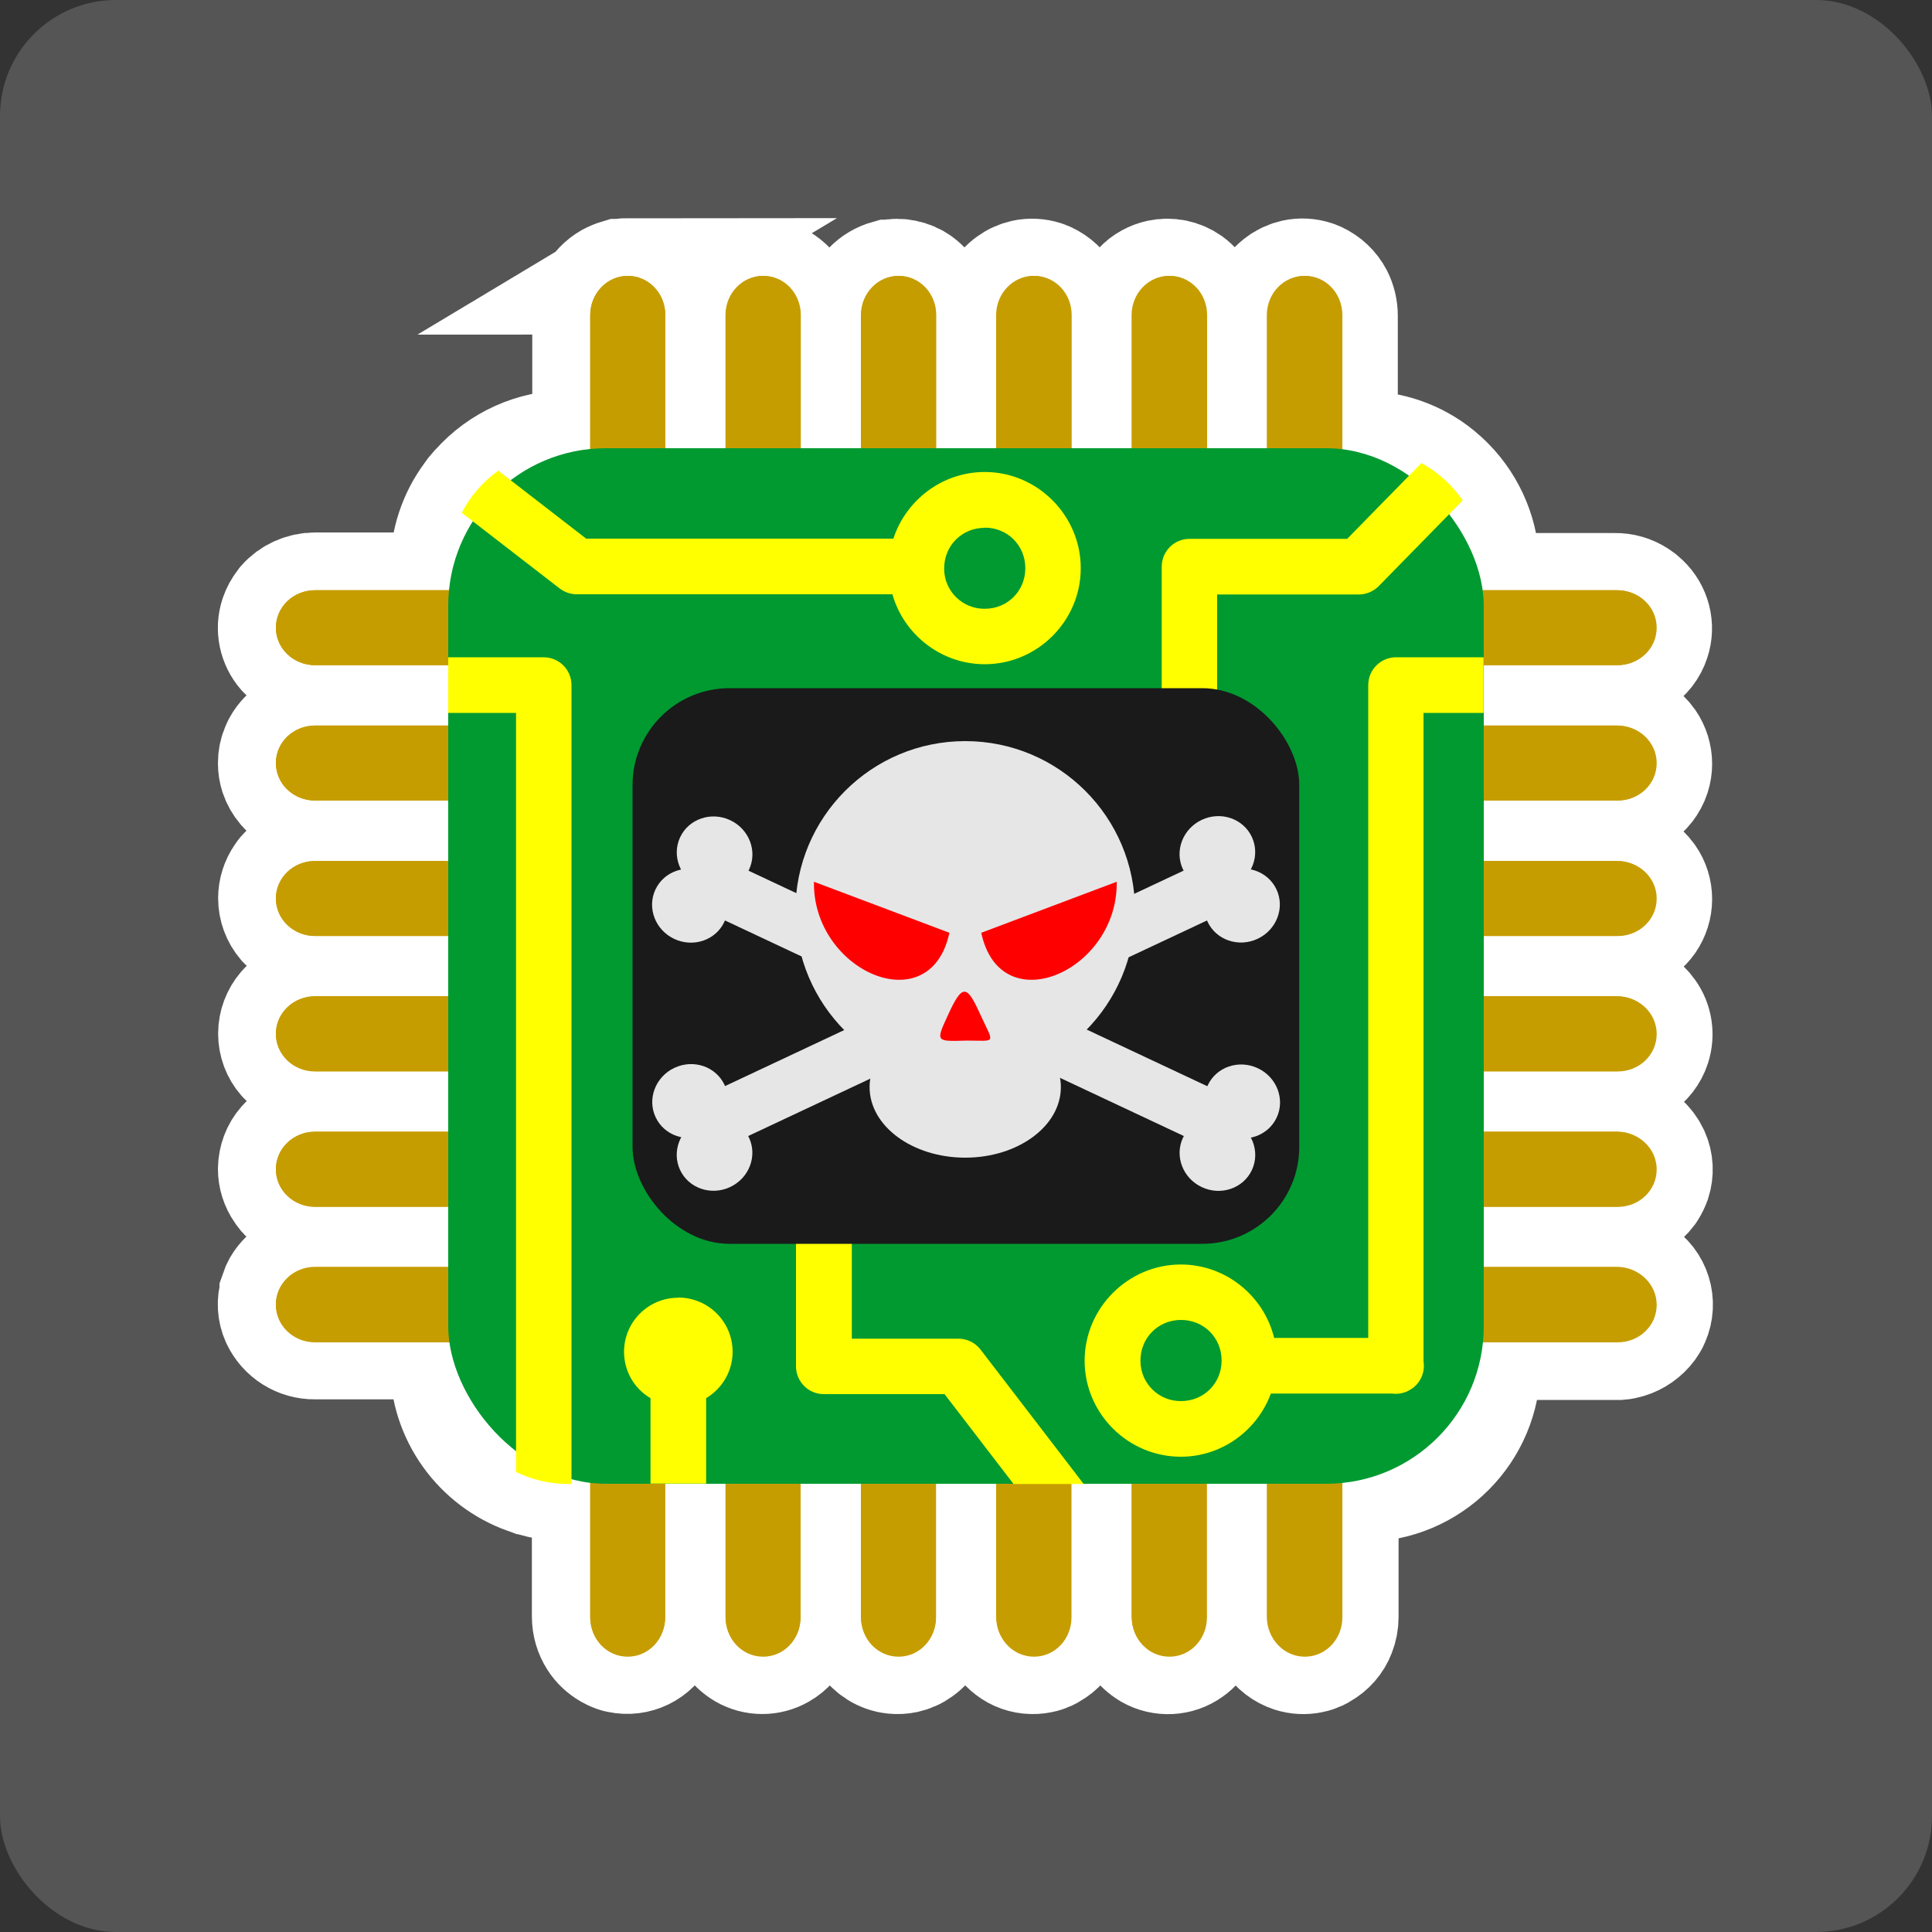 <?xml version="1.0" encoding="UTF-8"?>
<svg xmlns="http://www.w3.org/2000/svg" width="100" height="100" viewBox="0 0 100 100">
  <rect x="0" y="0" width="100" height="100" fill="#333333" stroke="none"/>
  <g id="Hintergrund">
    <rect id="Hintergrund-2" data-name="Hintergrund" x="0" width="100" height="100" rx="6" ry="6" fill="#555556"/>
  </g>
  <g id="Solokiller">
    <g id="Saboteur">
      <path d="M32.49,14.29c-.13,0-.26.02-.39.04h-.05c-.17.05-.33.12-.48.2-.33.19-.6.47-.78.82h0c-.16.3-.24.63-.24.97v6.88h-1.15c-1.77,0-3.46.76-4.64,2.09l-.06.06c-.07.08-.13.16-.2.24l-.1.14c-.79,1.06-1.21,2.35-1.21,3.68v1.15h-6.88c-.6,0-1.17.25-1.57.7h0s-.03.04-.05.07c-.14.18-.25.38-.32.59-.21.63-.06,1.32.37,1.81.4.45.97.71,1.57.7h6.88v3.13h-6.88c-.6,0-1.18.25-1.57.7-.12.14-.23.3-.3.48h0c-.11.24-.16.5-.16.76h0c0,.2.03.39.09.58h0c.08.24.21.46.37.65.39.45.97.71,1.57.7h6.88v3.13h-6.88c-.6,0-1.17.25-1.57.7h0s-.08.1-.11.15h0c-.22.32-.34.7-.34,1.08,0,.45.16.89.46,1.24.4.45.97.71,1.57.7h6.88v3.13h-6.88c-.6,0-1.18.25-1.57.7-.29.34-.46.78-.46,1.24,0,.45.16.89.46,1.23.4.45.97.71,1.57.7h6.88v3.13h-6.88c-.6,0-1.17.25-1.57.7-.3.34-.46.78-.47,1.24,0,.39.12.76.34,1.08h0c.04.05.07.1.11.15h0s.09.09.13.14h0c.39.37.9.57,1.44.57h6.88v3.13h-6.88c-.73,0-1.42.38-1.79,1.01-.06.11-.11.22-.15.34h0v.04c-.14.43-.11.89.07,1.29h0c.34.73,1.07,1.19,1.87,1.18h6.88v1.15c0,2.69,1.71,4.97,4.1,5.83.02,0,.04.01.06.02.42.15.85.25,1.31.31h.04s.27.03.27.03h.08s.34.01.34.01h1.15v6.89c0,.42.12.81.33,1.14h0c.17.27.41.49.68.65h0c.11.06.22.12.34.16h0c.06.02.12.04.19.05h0c.85.18,1.71-.24,2.09-1.02.15-.3.23-.63.23-.97v-6.89h3.13v6.89c0,.42.12.81.33,1.14h0c.17.27.41.49.68.65.57.33,1.28.33,1.85,0,.39-.22.69-.57.86-.99.1-.25.15-.52.15-.79v-6.89h3.13v6.89c0,.4.12.8.33,1.14h0c.31.49.83.82,1.41.88.2.02.4.01.59-.03h0c.13-.03.25-.07.36-.12h0c.12-.05.22-.11.33-.19h0c.26-.18.48-.43.62-.72.15-.3.23-.63.23-.97v-6.89h3.13v6.89h0c0,.42.12.81.33,1.14h0c.21.32.5.58.85.74.36.16.76.2,1.15.12h0c.06-.01.13-.03.19-.05h0c.12-.04.24-.09.34-.16h0c.39-.22.7-.57.86-.99.1-.25.15-.52.15-.79v-6.89h3.13v6.89c0,.42.12.81.33,1.14h0c.17.27.41.49.68.65.63.36,1.42.32,2.01-.1h0c.26-.18.47-.43.62-.72.15-.3.23-.63.23-.97h0v-6.88h3.13v6.88c0,.4.11.8.33,1.14h0c.24.38.61.66,1.03.8.31.1.65.12.97.05h0c.06-.01.13-.03.19-.05h0c.12-.04.24-.09.34-.16h0c.39-.22.7-.57.86-.99.1-.25.15-.52.15-.79v-6.88h1.15c3.44,0,6.2-2.77,6.2-6.2v-1.15h6.88c.07,0,.14,0,.21,0h0c.14-.01.27-.04.4-.08h0c.43-.13.81-.4,1.08-.76h0c.07-.1.14-.21.19-.33h0c.38-.86.07-1.87-.74-2.36-.34-.22-.73-.33-1.14-.33h-6.89v-3.13h6.89c.2,0,.41-.03.6-.09l.07-.02.12-.04h0c.12-.05.24-.11.34-.18h0c.21-.14.4-.32.55-.52l.04-.06c.09-.14.16-.29.22-.45.14-.44.12-.91-.07-1.33-.24-.53-.7-.94-1.27-1.09-.2-.06-.4-.09-.61-.09h-6.89v-3.13h6.89c.07,0,.14,0,.21-.01h0c.33-.03.65-.14.93-.32.38-.24.66-.6.8-1.03.18-.56.09-1.18-.26-1.66-.3-.43-.76-.72-1.28-.81-.14-.03-.27-.04-.41-.04h-6.89v-3.13h6.89c.2,0,.41-.03.6-.09l.07-.02.12-.04h0c.36-.15.67-.39.89-.7.22-.32.34-.7.34-1.08,0-.39-.12-.77-.34-1.08h0c-.07-.1-.16-.2-.25-.29h0c-.09-.09-.19-.17-.3-.24h0c-.28-.18-.6-.29-.93-.32-.07,0-.14-.01-.21-.01h-6.89v-3.13h6.89c.07,0,.14,0,.21-.01h0c.33-.03.65-.14.93-.32.38-.24.66-.6.8-1.03.06-.19.09-.38.09-.57h0c0-.39-.12-.77-.34-1.09-.3-.43-.76-.72-1.28-.81-.14-.03-.27-.04-.41-.04h-6.88v-3.13h6.88c.2,0,.41-.03.6-.09l.07-.02.12-.04h0c.12-.05.24-.11.34-.18h0c.38-.24.66-.6.8-1.03.23-.69.03-1.45-.5-1.95h0c-.09-.09-.19-.17-.3-.24h0c-.34-.22-.73-.34-1.14-.33h-6.89v-1.15c0-1.63-.64-3.2-1.78-4.36l-.11-.11c-.09-.09-.18-.17-.28-.25l-.11-.1c-.29-.24-.6-.45-.93-.63-.91-.5-1.94-.76-2.98-.76h-1.15v-6.89c0-.34-.08-.67-.23-.97h0c-.21-.4-.54-.71-.95-.9-.06-.03-.12-.05-.18-.07h0c-.31-.1-.65-.12-.97-.05h0c-.13.03-.25.07-.36.12h0c-.06.03-.11.05-.17.09h0c-.06.03-.11.06-.16.1h0c-.26.18-.48.43-.62.72h0c-.15.3-.23.63-.23.97v6.88h-3.13v-6.88c0-.34-.08-.67-.23-.97h0c-.15-.28-.36-.53-.62-.72h0c-.43-.3-.96-.41-1.47-.3-.19.04-.37.11-.53.2h0c-.17.09-.32.21-.45.35-.13.14-.24.3-.33.47h0c-.15.3-.23.63-.23.97v6.88h-3.13v-6.88c0-.34-.08-.67-.23-.97-.21-.4-.54-.71-.95-.9-.06-.03-.12-.05-.18-.07h0c-.31-.1-.65-.12-.97-.05h0c-.13.03-.25.07-.36.12h0c-.12.05-.22.11-.33.19h0c-.26.18-.48.43-.62.72h0c-.15.3-.23.63-.23.97v6.88h-3.13v-6.88c0-.34-.08-.67-.23-.97h0c-.15-.28-.36-.53-.62-.72h0c-.21-.15-.44-.25-.69-.3h0c-.26-.06-.52-.06-.78,0h-.05c-.36.1-.68.29-.93.55-.13.14-.24.3-.33.47h0c-.15.3-.23.63-.23.97v6.88h-3.13v-6.88c0-.34-.08-.67-.23-.97-.18-.34-.45-.62-.78-.82-.63-.36-1.42-.32-2.01.1h0c-.26.19-.47.43-.62.72h0c-.16.3-.23.63-.23.97v6.88h-3.13v-6.88c0-.34-.08-.67-.23-.97-.15-.28-.36-.53-.62-.72h0c-.05-.04-.1-.07-.16-.1h0c-.28-.16-.6-.25-.92-.25Z" fill="#fff" stroke="#fff" stroke-linecap="round" stroke-miterlimit="15.12" stroke-width="6"/>
      <g>
        <g>
          <path d="M32.49,14.28h0c1.07,0,1.94.91,1.94,2.03v67.37c0,1.12-.87,2.03-1.94,2.03h0c-1.07,0-1.94-.91-1.94-2.03V16.31c0-1.12.87-2.03,1.94-2.03Z" fill="#c69d01"/>
          <path d="M67.51,14.28h0c1.07,0,1.94.91,1.94,2.03v67.37c0,1.12-.87,2.03-1.94,2.03h0c-1.07,0-1.94-.91-1.94-2.03V16.31c0-1.12.87-2.03,1.94-2.03Z" fill="#c69d01"/>
          <path d="M53.5,14.28h0c1.07,0,1.94.91,1.94,2.03v67.37c0,1.12-.87,2.03-1.94,2.03h0c-1.07,0-1.94-.91-1.94-2.03V16.31c0-1.12.87-2.03,1.94-2.03Z" fill="#c69d01"/>
          <path d="M46.5,14.28h0c1.07,0,1.94.91,1.94,2.03v67.37c0,1.12-.87,2.03-1.94,2.03h0c-1.07,0-1.94-.91-1.94-2.03V16.31c0-1.12.87-2.03,1.94-2.03Z" fill="#c69d01"/>
          <path d="M39.49,14.28h0c1.07,0,1.94.91,1.94,2.03v67.37c0,1.12-.87,2.03-1.94,2.03h0c-1.07,0-1.94-.91-1.94-2.03V16.31c0-1.12.87-2.03,1.94-2.03Z" fill="#c69d01"/>
          <path d="M60.51,14.28h0c1.07,0,1.94.91,1.94,2.03v67.37c0,1.12-.87,2.03-1.94,2.03h0c-1.07,0-1.94-.91-1.94-2.03V16.31c0-1.12.87-2.03,1.94-2.03Z" fill="#c69d01"/>
          <path d="M85.72,32.49h0c0,1.07-.91,1.94-2.03,1.94H16.31c-1.12,0-2.03-.87-2.03-1.94h0c0-1.07.91-1.94,2.03-1.94h67.37c1.12,0,2.03.87,2.03,1.94Z" fill="#c69d01"/>
          <path d="M85.72,67.51h0c0,1.07-.91,1.94-2.03,1.94H16.31c-1.12,0-2.03-.87-2.03-1.94h0c0-1.07.91-1.94,2.03-1.94h67.37c1.12,0,2.03.87,2.03,1.94Z" fill="#c69d01"/>
          <path d="M85.72,53.5h0c0,1.07-.91,1.94-2.03,1.94H16.31c-1.12,0-2.03-.87-2.03-1.94h0c0-1.07.91-1.94,2.03-1.94h67.37c1.12,0,2.03.87,2.03,1.94Z" fill="#c69d01"/>
          <path d="M85.72,46.5h0c0,1.07-.91,1.94-2.03,1.94H16.31c-1.12,0-2.03-.87-2.03-1.94h0c0-1.07.91-1.94,2.03-1.94h67.37c1.12,0,2.03.87,2.03,1.94Z" fill="#c69d01"/>
          <path d="M85.72,39.49h0c0,1.07-.91,1.94-2.03,1.94H16.31c-1.12,0-2.03-.87-2.03-1.94h0c0-1.07.91-1.94,2.03-1.94h67.37c1.12,0,2.03.87,2.03,1.94Z" fill="#c69d01"/>
          <path d="M85.72,60.51h0c0,1.07-.91,1.94-2.03,1.94H16.31c-1.12,0-2.03-.87-2.03-1.94h0c0-1.07.91-1.94,2.03-1.94h67.37c1.12,0,2.03.87,2.03,1.94Z" fill="#c69d01"/>
          <path d="M32.49,14.28c-1.07,0-1.94.91-1.94,2.03v14.24h-14.24c-1.13,0-2.03.86-2.03,1.94s.91,1.94,2.03,1.94h14.24v3.13h-14.24c-1.13,0-2.03.86-2.03,1.94s.91,1.94,2.03,1.94h14.24v3.13h-14.24c-1.13,0-2.03.86-2.03,1.94s.91,1.94,2.03,1.94h14.24v3.13h-14.24c-1.13,0-2.03.86-2.03,1.94s.91,1.94,2.03,1.94h14.24v3.13h-14.24c-1.13,0-2.03.86-2.03,1.94s.91,1.94,2.03,1.94h14.24v3.13h-14.24c-1.13,0-2.03.86-2.03,1.94s.91,1.94,2.03,1.94h14.24v14.24c0,1.13.86,2.03,1.94,2.03s1.94-.91,1.94-2.03v-14.24h3.13v14.24c0,1.13.86,2.03,1.94,2.03s1.94-.91,1.94-2.03v-14.24h3.13v14.24c0,1.13.86,2.03,1.94,2.03s1.94-.91,1.94-2.03v-14.24h3.13v14.24c0,1.13.86,2.03,1.94,2.03s1.94-.91,1.94-2.03v-14.24h3.13v14.24c0,1.13.86,2.03,1.94,2.03s1.94-.91,1.94-2.03v-14.24h3.13v14.24c0,1.13.86,2.03,1.94,2.03s1.94-.91,1.94-2.03v-14.24h14.24c1.13,0,2.03-.86,2.03-1.94s-.91-1.94-2.03-1.94h-14.24v-3.13h14.24c1.13,0,2.03-.86,2.03-1.94s-.91-1.94-2.03-1.94h-14.24v-3.13h14.24c1.13,0,2.03-.86,2.03-1.94s-.91-1.94-2.03-1.94h-14.24v-3.13h14.24c1.13,0,2.03-.86,2.03-1.94s-.91-1.94-2.03-1.94h-14.24v-3.13h14.24c1.13,0,2.03-.86,2.03-1.94s-.91-1.94-2.03-1.94h-14.24v-3.13h14.24c1.13,0,2.03-.86,2.03-1.94s-.91-1.94-2.03-1.94h-14.24v-14.24c0-1.13-.86-2.03-1.93-2.03s-1.94.91-1.94,2.03v14.24h-3.13v-14.24c0-1.13-.86-2.03-1.94-2.03s-1.94.91-1.94,2.03v14.24h-3.13v-14.24c0-1.13-.86-2.03-1.94-2.03-1.07,0-1.94.91-1.94,2.03v14.24h-3.13v-14.24c0-1.13-.86-2.03-1.94-2.03s-1.94.91-1.94,2.03v14.24h-3.13v-14.24c0-1.13-.86-2.03-1.94-2.03s-1.94.91-1.94,2.03v14.24h-3.13v-14.24c0-1.13-.86-2.03-1.94-2.03h0ZM34.42,34.42h3.13v3.13h-3.13v-3.13ZM41.43,34.42h3.13v3.13h-3.13v-3.13ZM48.43,34.42h3.13v3.13h-3.13v-3.13ZM55.44,34.42h3.13v3.13h-3.13v-3.13ZM62.44,34.42h3.13v3.13h-3.13v-3.13ZM34.42,41.43h3.13v3.13h-3.13v-3.13ZM41.43,41.43h3.13v3.13h-3.13v-3.13ZM48.43,41.43h3.13v3.13h-3.13v-3.13ZM55.44,41.43h3.13v3.13h-3.13v-3.13ZM62.44,41.43h3.13v3.13h-3.13v-3.13ZM34.42,48.43h3.13v3.13h-3.13v-3.13ZM41.43,48.43h3.13v3.13h-3.13v-3.13ZM48.43,48.43h3.13v3.13h-3.13v-3.13ZM55.44,48.43h3.13v3.13h-3.13v-3.13ZM62.44,48.43h3.13v3.13h-3.13v-3.13ZM34.42,55.44h3.13v3.13h-3.13v-3.13ZM41.43,55.44h3.13v3.13h-3.13v-3.13ZM48.43,55.44h3.13v3.13h-3.13v-3.13ZM55.44,55.44h3.13v3.13h-3.13v-3.13ZM62.44,55.44h3.13v3.13h-3.13v-3.13ZM34.42,62.44h3.13v3.13h-3.13v-3.13ZM41.43,62.44h3.13v3.13h-3.13v-3.13ZM48.43,62.44h3.13v3.13h-3.13v-3.13ZM55.44,62.44h3.13v3.13h-3.13v-3.13ZM62.44,62.44h3.13v3.13h-3.13v-3.13Z" fill="#c69d01"/>
        </g>
        <rect x="23.2" y="23.2" width="53.6" height="53.6" rx="8.16" ry="8.16" fill="#009a31"/>
        <path d="M73.58,23.96l-3.85,3.93h-8.16c-.79,0-1.44.64-1.44,1.44v11.04c-.04,1.96,2.92,1.96,2.87,0v-9.6h7.33c.39,0,.76-.16,1.03-.43l4.35-4.44c-.55-.8-1.28-1.46-2.13-1.93ZM25.79,24.36c-.79.57-1.44,1.31-1.89,2.18l5.07,3.92c.25.19.56.3.88.3h16.34c.59,2.08,2.52,3.62,4.78,3.62,2.73,0,4.97-2.24,4.97-4.97s-2.24-4.98-4.97-4.98c-2.2,0-4.08,1.46-4.73,3.45h-15.9l-4.55-3.52ZM50.97,27.31c1.18,0,2.1.92,2.1,2.1s-.92,2.1-2.1,2.1c-1.15.01-2.09-.91-2.1-2.05,0-.01,0-.03,0-.04,0-1.18.92-2.1,2.1-2.1h0ZM23.2,34.02v2.88h3.51v39.29c.84.41,1.77.62,2.7.62h.17v-41.35c0-.79-.64-1.44-1.44-1.44h-4.94ZM72.26,34.02c-.79,0-1.44.64-1.44,1.44v33.79h-4.87c-.53-2.17-2.5-3.8-4.83-3.8-2.73,0-4.98,2.25-4.98,4.98s2.24,4.97,4.98,4.97c2.13,0,3.96-1.37,4.66-3.27h6.27c.36.05.72-.04,1.01-.24.02-.01.04-.03.06-.04.43-.32.65-.86.56-1.39v-33.56h3.11v-2.88h-4.54ZM41.2,62.64v8.08c0,.79.64,1.44,1.44,1.44h6.25l3.57,4.65h3.63l-5.34-6.96c-.27-.35-.69-.56-1.14-.56h-5.52v-6.64h-2.88ZM35.1,67.17c-1.55,0-2.8,1.26-2.8,2.8h0c0,.99.52,1.9,1.37,2.4v4.42h2.88v-4.42c.85-.51,1.37-1.42,1.37-2.4,0-1.55-1.25-2.8-2.8-2.81,0,0,0,0,0,0ZM61.13,68.32c1.18,0,2.1.92,2.1,2.1s-.92,2.1-2.1,2.1c-1.15.01-2.09-.91-2.1-2.06,0-.01,0-.03,0-.04,0-1.18.92-2.1,2.1-2.1Z" fill="#ff0"/>
        <g>
          <rect x="32.74" y="35.62" width="34.51" height="28.76" rx="5.02" ry="5.02" fill="#1a1a1a"/>
          <g>
            <g>
              <path d="M37.75,44.6l26.33,12.37-1.21,2.58-26.33-12.37,1.21-2.58Z" fill="#e6e6e6"/>
              <g>
                <ellipse cx="36.98" cy="44.16" rx="1.9" ry="1.97" transform="translate(-18.71 58.85) rotate(-64.82)" fill="#e6e6e6"/>
                <ellipse cx="35.71" cy="46.88" rx="1.9" ry="1.97" transform="translate(-21.91 59.25) rotate(-64.82)" fill="#e6e6e6"/>
              </g>
              <g>
                <ellipse cx="64.29" cy="57" rx="1.9" ry="1.97" transform="translate(-14.64 90.94) rotate(-64.82)" fill="#e6e6e6"/>
                <ellipse cx="63.01" cy="59.72" rx="1.9" ry="1.97" transform="translate(-17.84 91.34) rotate(-64.82)" fill="#e6e6e6"/>
              </g>
            </g>
            <circle cx="49.96" cy="47.15" r="8.79" fill="#e6e6e6"/>
            <g>
              <path d="M62.25,44.6l-26.33,12.37,1.21,2.58,26.33-12.37-1.21-2.58Z" fill="#e6e6e6"/>
              <g>
                <ellipse cx="63.01" cy="44.16" rx="1.97" ry="1.9" transform="translate(-12.8 31) rotate(-25.18)" fill="#e6e6e6"/>
                <ellipse cx="64.29" cy="46.88" rx="1.97" ry="1.9" transform="translate(-13.84 31.8) rotate(-25.18)" fill="#e6e6e6"/>
              </g>
              <g>
                <ellipse cx="35.71" cy="57" rx="1.97" ry="1.9" transform="translate(-20.85 20.6) rotate(-25.18)" fill="#e6e6e6"/>
                <ellipse cx="36.98" cy="59.72" rx="1.97" ry="1.9" transform="translate(-21.89 21.41) rotate(-25.18)" fill="#e6e6e6"/>
              </g>
            </g>
            <path d="M50.79,48.28l7.01-2.64c.08,4.63-6.02,7.3-7.01,2.64ZM49.14,48.28l-7.01-2.64c-.08,4.63,6.02,7.3,7.01,2.64Z" fill="red"/>
            <ellipse cx="49.96" cy="56.27" rx="4.95" ry="3.65" fill="#e6e6e6"/>
            <path d="M50.07,53.86c-1.59.04-1.66.1-1.04-1.24.8-1.78,1.02-1.63,1.72-.09.71,1.54.83,1.33-.69,1.33Z" fill="red"/>
          </g>
        </g>
      </g>
    </g>
  </g>
</svg>